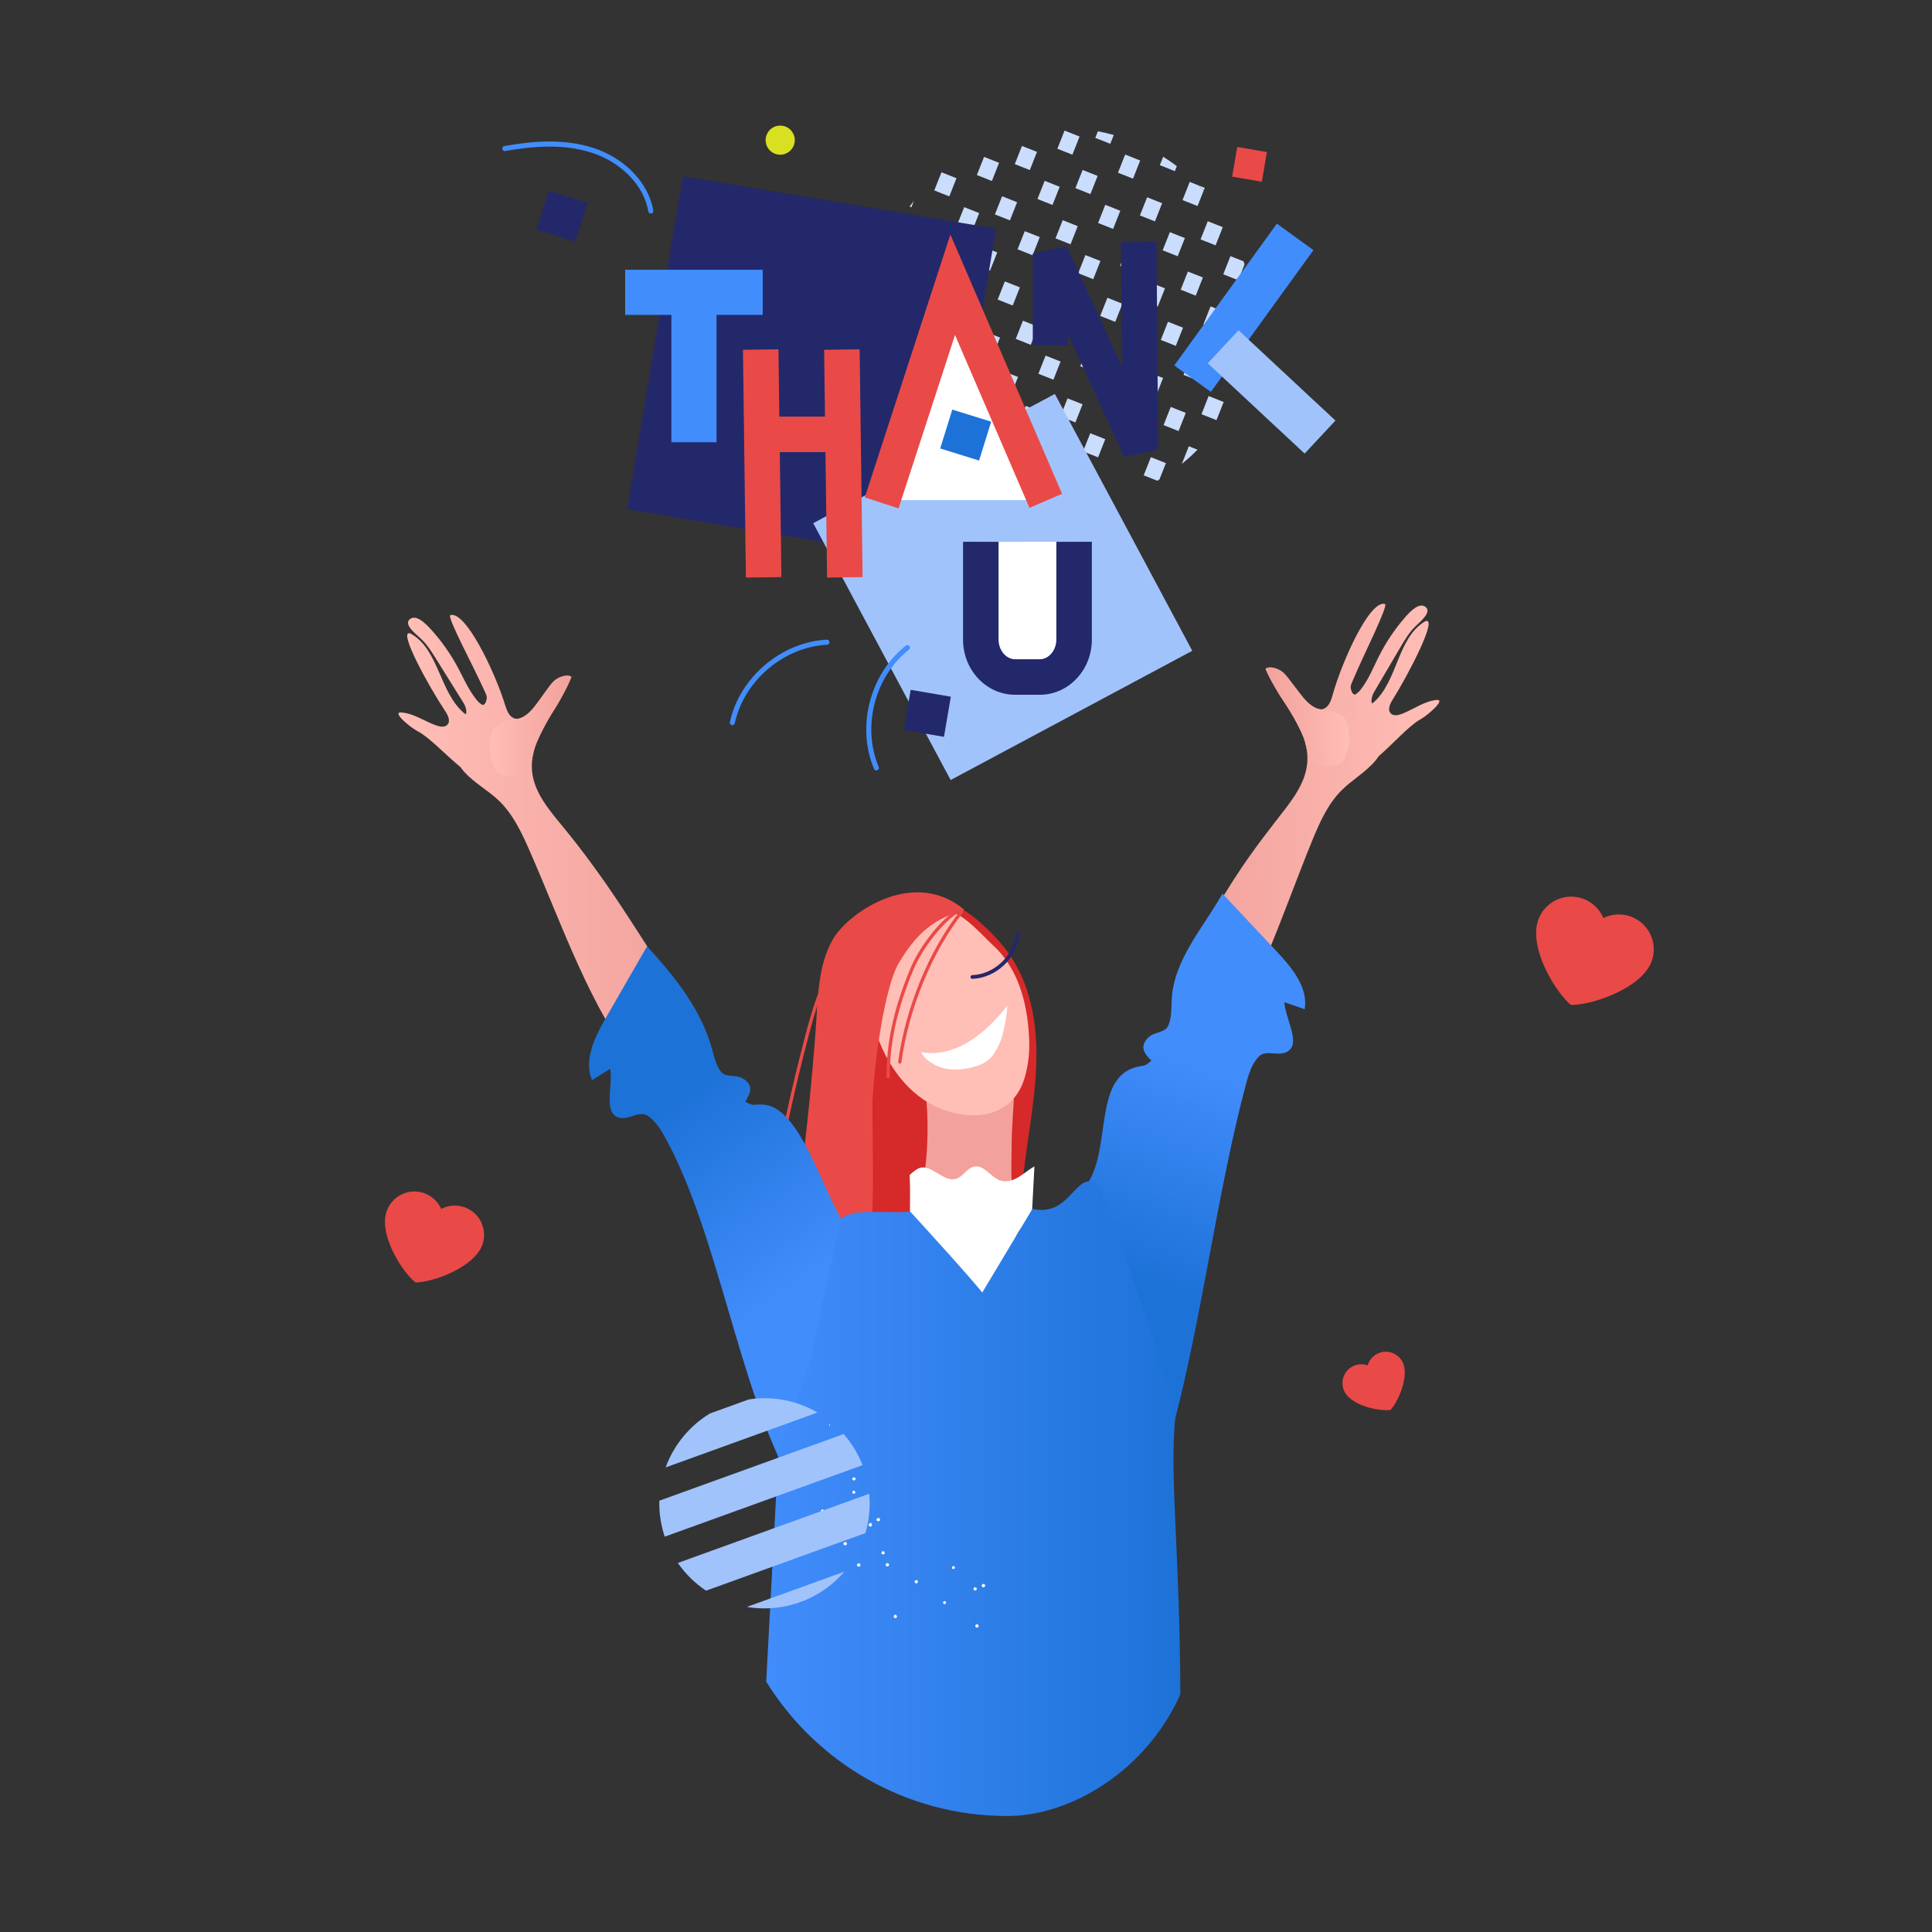 <svg xmlns="http://www.w3.org/2000/svg" version="1.1" viewBox="0 0 3000 3000" width="3000" height="3000">
<rect x="0" y="0" width="3000" height="3000" fill="#333333" stroke="none"/>
<defs/><!--ITEM: Illustration component 1--><g transform="translate(780.0 195.0) rotate(0.0 646.875 508.125)  scale(4.312 4.306)"><svg width="300.0" height="236.0" viewBox="0.0 0.0 300.0 236.0"><g fill="#caddfd"><path d="m252.537 23.491.409-1.033-2.207-.874c.576.595 1.151 1.185 1.71 1.804.03.031.059.069.088.103z"/><path d="m158.14 16.838-.009.022.02-.016z"/><path d="m134.068 77.763.362.143c-.035-.272-.062-.545-.095-.818z"/><path d="m266.103 67.821 3.855 1.528c.013-2.583-.135-5.166-.415-7.739l-.853-.338z"/><path d="m258.954 85.955 2.588-6.551 5.411 2.143-2.588 6.551z"/><path d="m254.358 97.53 5.411 2.143-2.588 6.55-5.411-2.143z"/><path d="m250.334 116.879-3.124-1.236-2.51 6.354c.941-.763 1.869-1.553 2.781-2.375.984-.89 1.93-1.81 2.853-2.743z"/><path d="m259.612 53.631 5.412 2.144 2.262-5.724c-.106-.365-.225-.726-.336-1.09l-4.749-1.88z"/><path d="m255.043 65.198 5.411 2.143-2.588 6.55-5.411-2.143z"/><path d="m253.296 85.48-2.588 6.551-5.412-2.144 2.589-6.55z"/><path d="m240.707 101.462 5.411 2.142-2.588 6.551-5.411-2.143z"/><path d="m233.554 119.577-2.589 6.551 4.898 1.941c.258-.148.515-.294.769-.447l2.331-5.901z"/><path d="m256.857 43.186-5.411-2.143 2.588-6.551 5.411 2.143z"/><path d="m244.29 59.184 2.588-6.55 5.411 2.143-2.588 6.55z"/><path d="m242.536 79.435-5.411-2.143 2.588-6.551 5.411 2.143z"/><path d="m232.535 88.882 5.411 2.143-2.588 6.55-5.411-2.143z"/><path d="m225.391 106.991 5.411 2.143-2.589 6.551-5.411-2.144z"/><path d="m244.947 26.865 5.412 2.144 2.18-5.517c-.031-.035-.058-.069-.09-.104-.557-.62-1.135-1.211-1.71-1.804l-3.205-1.269z"/><path d="m243.206 47.12-5.412-2.143 2.588-6.55 5.411 2.142z"/><path d="m236.044 65.243-5.411-2.143 2.588-6.55 5.411 2.142z"/><path d="m228.885 83.369-5.411-2.142 2.587-6.551 5.411 2.143z"/><path d="m224.31 94.96-2.588 6.551-5.411-2.144 2.588-6.55z"/><path d="m211.718 110.942 5.411 2.143-2.588 6.55-5.411-2.143z"/><path d="m242.187 16.426.711-1.8c-1.599-1.211-3.241-2.336-4.919-3.388l-1.202 3.044z"/><path d="m229.607 32.405 2.589-6.55 5.411 2.143-2.589 6.55z"/><path d="m227.859 52.682-5.411-2.143 2.588-6.551 5.411 2.144z"/><path d="m220.713 70.789-5.411-2.143 2.588-6.55 5.411 2.143z"/><path d="m213.552 88.914-5.412-2.143 2.588-6.551 5.411 2.143z"/><path d="m203.546 98.363 5.411 2.143-2.588 6.55-5.411-2.143z"/><path d="m227.114 19.142-5.411-2.142 2.588-6.551 5.411 2.143z"/><path d="m219.952 37.271-5.411-2.143 2.588-6.55 5.411 2.142z"/><path d="m212.794 55.39-5.411-2.143 2.588-6.551 5.411 2.143z"/><path d="m205.633 73.517-5.411-2.143 2.588-6.551 5.411 2.143z"/><path d="m201.042 85.089-2.588 6.551-5.411-2.143 2.588-6.55z"/><path d="m188.467 101.088 5.411 2.143-2.588 6.55-5.411-2.142z"/><path d="m218.937 6.573 1.257-3.179c-1.893-.527-3.804-.977-5.73-1.338l-.937 2.375z"/><path d="m206.375 22.56 2.588-6.55 5.411 2.142-2.588 6.551z"/><path d="m204.622 42.811-5.411-2.143 2.588-6.55 5.411 2.142z"/><path d="m197.461 60.935-5.412-2.142 2.588-6.551 5.411 2.143z"/><path d="m190.301 79.06-5.411-2.143 2.588-6.55 5.411 2.143z"/><path d="m180.297 88.508 5.411 2.142-2.588 6.551-5.411-2.143z"/><path d="m205.289 10.498-5.411-2.143 2.588-6.55 5.411 2.143z"/><path d="m198.128 28.623-5.411-2.143 2.587-6.55 5.411 2.142z"/><path d="m190.956 46.764-5.411-2.144 2.588-6.55 5.411 2.143z"/><path d="m180.971 56.194 5.411 2.142-2.588 6.551-5.411-2.143z"/><path d="m179.219 76.446-2.588 6.55-5.411-2.143 2.588-6.55z"/><path d="m166.642 92.442 5.411 2.143-2.588 6.55-5.411-2.142z"/><path d="m189.956 16.044-5.411-2.143 2.588-6.55 5.411 2.142z"/><path d="m177.386 32.039 2.588-6.55 5.411 2.142-2.588 6.551z"/><path d="m175.635 52.293-5.411-2.143 2.588-6.55 5.411 2.143z"/><path d="m165.647 61.725 5.411 2.144-2.589 6.55-5.411-2.143z"/><path d="m158.473 79.862 5.411 2.143-2.588 6.551-5.411-2.143z"/><path d="m176.301 19.982-5.411-2.142 2.587-6.551 5.411 2.143z"/><path d="m169.14 38.105-5.411-2.143 2.588-6.55 5.411 2.143z"/><path d="m161.97 56.242-5.411-2.143 2.588-6.551 5.412 2.143z"/><path d="m157.392 67.804-2.588 6.55-5.411-2.143 2.588-6.55z"/><path d="m144.833 83.787 5.411 2.143-2.589 6.55-5.411-2.143z"/><path d="m160.963 25.534 2.589-6.552-5.401-2.138-.02.016-2.58 6.53z"/><path d="m153.808 43.651-5.411-2.143 2.588-6.551 5.411 2.143z"/><path d="m146.636 61.785-5.411-2.143 2.589-6.551 5.411 2.144z"/><path d="m142.067 73.354-5.412-2.144-2.322 5.876c.033.272.058.545.095.818l5.05 1.999z"/><path d="m148.236 27.124c-.537.69-1.067 1.383-1.575 2.087l.649.256z"/><path d="m142.736 41.042-2.465-.975c-.999 2.137-1.878 4.315-2.646 6.529l2.521.999z"/><path d="m134.617 58.786c-.203 1.336-.358 2.678-.481 4.023l1.44-3.642z"/></g><path d="m157.714 157.242-112.801-18.916 20.087-120.067 112.801 18.916z" fill="#23286b"/><path d="m248.461 189.398-87.015 46.602-49.488-92.622 87.015-46.602z" fill="#a1c3fc"/><ellipse cx="100.068" cy="5.252" fill="#d9e021" rx="5.246" ry="5.252"/><path d="m30.682 27.861-4.353 14.021-14.005-4.358 4.353-14.021z" fill="#23286b"/><path d="m262.816 18.414 1.831-10.704 10.691 1.833-1.831 10.704z" fill="#e94a47"/><path d="m144.582 217.946 2.476-14.474 14.457 2.479-2.476 14.474z" fill="#23286b"/><path d="m134.697 232.544c-.354 0-.694-.208-.84-.558-6.415-15.166-1.493-34.269 11.449-44.436.395-.311.972-.241 1.283.155s.241.973-.155 1.285c-12.315 9.673-16.997 27.852-10.893 42.283.196.465-.02 1-.486 1.198-.117.051-.237.073-.358.073z" fill="#428dfc"/><path d="m82.837 216.22c-.064 0-.13-.005-.194-.02-.493-.108-.806-.595-.7-1.088 3.479-16.096 18.49-28.877 34.918-29.729.481-.038.934.36.959.867.026.505-.362.935-.866.96-15.633.81-29.917 12.971-33.226 28.289-.093.427-.471.721-.891.721z" fill="#428dfc"/><path d="m53.484 31.722c-.437 0-.822-.312-.899-.757-1.633-9.373-9.642-17.687-20.401-21.185-10.752-3.494-22.276-2.156-31.112-.601-.502.084-.97-.246-1.058-.743-.086-.498.245-.971.742-1.059 9.048-1.592 20.858-2.95 31.991.664 11.396 3.702 19.89 12.578 21.638 22.61.086.498-.247.971-.744 1.059-.052.007-.105.012-.157.012z" fill="#428dfc"/><path d="m94.114 162.886-1.062-82.134" fill="none"/><path d="m52.519 115.433h82.139v12.789h-82.139z" fill="#e94a47" transform="matrix(.013 1 -1 .013 214.19 26.665)"/><path d="m123.347 162.886-1.061-82.134" fill="none"/><path d="m81.753 115.433h82.139v12.789h-82.139z" fill="#e94a47" transform="matrix(.013 1 -1 .013 243.045 -2.567)"/><path d="m60.877 64.607h16.261v49.581h-16.261z" fill="#428dfc"/><path d="m278.916 35.366 13.177 9.542-36.94 51.131-13.177-9.542z" fill="#428dfc"/><path d="m300.01 106.373-11.089 11.907-34.884-32.561 11.088-11.907z" fill="#a1c3fc"/><path d="m44.247 51.989h49.523v16.28h-49.523z" fill="#428dfc"/><path d="m92.76 104.947h29.234v12.805h-29.234z" fill="#e94a47"/><path d="m193.471 135.062h-24.782-32.079l25.579-78.658 34.036 78.452z" fill="#fff"/><path d="m142.69 138.044-12.161-3.965 30.829-94.794 40.22 93.505-11.745 5.064-26.811-62.328z" fill="#e94a47"/><path d="m176.042 106.774-4.352 14.021-14.005-4.358 4.353-14.021z" fill="#1d72d8"/><path d="m223.978 119.506-20.164-44.024v3.806h-12.79v-33.129l12.209-2.669 19.915 43.483-.372-44.928 12.789-.108.622 74.845z" fill="#23286b"/><path d="m205.902 150.082v35.304c0 7.403-5.545 13.458-12.322 13.458h-8.951c-6.777 0-12.322-6.056-12.322-13.458v-35.304c.271.07 21.401 0 21.401 0h11.833z" fill="#fff"/><path d="m193.581 205.25h-8.951c-10.319 0-18.717-8.91-18.717-19.86v-35.308h12.79v35.306c0 3.824 2.713 7.055 5.927 7.055h8.951c3.212 0 5.927-3.232 5.927-7.055v-35.306h12.79v35.306c-.001 10.952-8.396 19.862-18.717 19.862z" fill="#23286b"/></svg></g><!--ITEM: Illustration component 2--><g transform="translate(618.75 937.5) rotate(0.0 808.125 941.25)  scale(5.752 5.739)"><svg width="281.0" height="328.0" viewBox="0.0 0.0 281.0 328.0"><linearGradient id="a-i2"><stop offset="0" stop-color="#ffbeb6" fill="#000000"/><stop offset="1" stop-color="#f2a19c" fill="#000000"/></linearGradient><linearGradient xmlns:xlink="http://www.w3.org/1999/xlink" id="b-i2" gradientTransform="matrix(-.19 .005 -.005 -.19 393.66 -.945)" gradientUnits="userSpaceOnUse" x1="594.896" x2="960.226" xlink:href="#a-i2" y1="-313.335" y2="-313.335"/><linearGradient xmlns:xlink="http://www.w3.org/1999/xlink" id="c-i2" gradientTransform="matrix(-1 .026 .026 1 333.619 -1.817)" gradientUnits="userSpaceOnUse" x1="77.915" x2="100.046" xlink:href="#a-i2" y1="30.06" y2="30.06"/><linearGradient xmlns:xlink="http://www.w3.org/1999/xlink" id="d-i2" gradientTransform="matrix(.191 0 0 -.191 -59.998 2.422)" gradientUnits="userSpaceOnUse" x1="314.95" x2="733.002" xlink:href="#a-i2" y1="-328.82" y2="-328.82"/><linearGradient id="e-i2"><stop offset="0" stop-color="#428dfc" fill="#000000"/><stop offset="1" stop-color="#1d72d8" fill="#000000"/></linearGradient><linearGradient xmlns:xlink="http://www.w3.org/1999/xlink" id="f-i2" gradientTransform="matrix(.191 0 0 -.191 -59.998 2.422)" gradientUnits="userSpaceOnUse" x1="1470.578" x2="1360.409" xlink:href="#e-i2" y1="-645.415" y2="-939.465"/><linearGradient xmlns:xlink="http://www.w3.org/1999/xlink" id="g-i2" gradientTransform="matrix(-.185 .044 -.044 -.185 427.138 -53.061)" gradientUnits="userSpaceOnUse" x1="1937.392" x2="2056.249" xlink:href="#e-i2" y1="-837.868" y2="-541.807"/><linearGradient xmlns:xlink="http://www.w3.org/1999/xlink" id="h-i2" gradientTransform="matrix(.191 0 0 -.191 -59.998 2.422)" gradientUnits="userSpaceOnUse" x1="822.548" x2="1423.075" xlink:href="#e-i2" y1="-1258.305" y2="-1258.305"/><linearGradient xmlns:xlink="http://www.w3.org/1999/xlink" id="i-i2" gradientUnits="userSpaceOnUse" x1="24.585" x2="46.716" xlink:href="#a-i2" y1="33.01" y2="33.01"/><path d="m280.27 26.028c-3.269.303-6.095 2.445-9.143 3.668-1.064.427-2.423.802-3.235-.009-.964-.96-.238-2.577.488-3.729 4.109-6.515 12.446-22.57 8.836-21.24-7.7 4.529-7.346 16.252-14.109 22.093-.722.578-.497-1.626.174-2.771 2.401-4.093 4.803-8.188 7.204-12.281 1.197-2.04 2.417-4.11 4.134-5.734 1.513-1.432 4.3-3.81 2.688-5.129-1.732-1.417-4.205 1.187-5.668 2.886-2.737 3.176-5.083 6.691-6.968 10.439-1.419 2.819-2.591 5.788-4.433 8.349-.855 1.186-1.141 1.487-1.972 1.994-.23.14-.741-.334-.849-.595-.618-1.505-.396-1.767.232-3.266 2.88-6.884 9.731-20.366 8.642-20.651-4.101-1.071-11.482 15.262-14.124 24.642-.316 1.123-.669 2.293-1.491 3.118-2.564 2.566-6.453-1.833-8.448-4.863-1.997-3.031-6.014-6.919-8.169-5.315 3.566 8.727 12.062 16.045 11.265 25.44-.473 5.56-4.195 10.216-7.623 14.615-11.909 15.282-13.381 18.953-23.533 35.457-1.348 2.193-1.088 13.38.378 14.055.831 5.97 1.285 14.005 3.364 18.169 13.57-18.122 20.194-40.339 28.763-61.301 1.994-4.878 4.185-9.83 7.899-13.564 2.837-2.852 6.456-4.876 9.064-7.94.343-.403.662-.838.955-1.293 3.661-3.146 8.343-8.406 11.245-9.976 2.134-1.162 7.003-5.507 4.434-5.268z" fill="url(#b-i2)"/><path d="m255.805 40.805c-.3.837-.692 1.678-1.376 2.244-1.016.841-2.445.906-3.764.931-1.08.021-2.218.028-3.159-.504-1.029-.581-1.634-1.712-1.952-2.851-.317-1.14-.565-2.198-.849-3.347-.515-2.087-3.766-8.062-5.689-10.798-1.95-2.774-3.426-5.855-4.974-8.873.998-.861 3.217-.213 4.48.725.737.548 1.305 1.288 1.862 2.018.932 1.221 1.865 2.441 2.797 3.662 1.479 1.936 3.157 4.004 5.535 4.521.872.19 1.78.151 2.655.329.771.157 1.498.478 2.216.8.566.254 1.147.52 1.574.97.356.375.582.854.766 1.337 1.072 2.811.893 6.005-.122 8.836z" fill="url(#c-i2)"/><path d="m141.197 82.004c2.254-.523 4.567-1.048 6.861-.753 3.432.44 6.359 2.648 8.949 4.948 3.178 2.822 6.14 5.929 8.462 9.49 5.516 8.469 7.052 18.987 6.709 29.094-.345 10.106-2.416 20.066-3.519 30.117-1.143 10.414-1.24 20.943-.292 31.378-23.189-3.334-46.96-2.581-69.892 2.214 15.142-22.036 24.055-49.599 18.723-75.81-1.582-7.778-4.031-16.951 1.321-22.802 2.932-3.205 7.431-4.339 11.659-5.319 3.673-.854 7.346-1.704 11.019-2.557z" fill="#d62929"/><path d="m142.478 123.658c-.22.029-.449.062-.641.193-.6.409-.526 1.448-.383 2.255 2.566 14.446 1.531 29.771-2.939 43.544 8.376-6.24 19.472-.024 29.13-2.502-2.768-6.372-2.136-13.963-2.104-21.135.037-8.445 1.813-19.802.007-27.971-6.799.903-16.272 4.712-23.07 5.616z" fill="#f2a19c"/><path d="m126.163 98.303c-.708 7.384 1.018 13.789 3.835 20.651 3.275 7.973 9.244 15.261 17.386 18.059 8.142 2.797 16.551 1.739 20.535-5.903 1.644-3.155 2.432-8.322 2.372-11.879-.164-9.758-2.466-19.958-9.583-26.624-4.222-3.956-8.617-9.556-14.377-10.049s-13.872 2.081-17.17 6.836c-2.698 3.893-2.544 4.191-2.998 8.909z" fill="#ffbeb6"/><path d="m159.919 122.812c-1.152 1.289-2.823 1.982-4.482 2.457-2.571.735-5.313 1.038-7.928.47-2.614-.569-5.086-2.08-6.463-4.375 1.578.247 3.191.277 4.778.087 7.643-.917 13.767-6.693 18.576-12.713-.275 3.139-.637 5.175-1.413 8.215-.452 1.76-1.855 4.501-3.068 5.859z" fill="#fff"/><g fill="#e94a47"><path d="m122.642 196.259c6.473-27.124 5.455-32.39 5.304-60.277-.034-6.204 2.668-31.183 7.117-38.756 6.238-10.62 11.851-12.382 17.698-14.432-13.789-11.582-31.508.937-35.546 8.082-4.037 7.146-3.951 15.785-4.556 23.975-1.997 27.078-5.424 54.052-10.258 80.767 6.752-.202 13.516.013 20.241.641z"/><path d="m132.158 128.411c-.001 0-.002 0-.003 0-.246-.002-.445-.203-.443-.448.062-9.56 2.049-18.557 6.44-29.173 2.77-6.694 8.844-13.878 12.424-15.828.216-.117.486-.037.602.179.118.216.037.487-.179.604-3.38 1.841-9.369 8.963-12.027 15.385-4.345 10.505-6.311 19.397-6.372 28.838.001.246-.197.443-.442.443z"/><path d="m135.337 124.434c-.019 0-.039-.001-.06-.003-.244-.033-.414-.258-.381-.501 1.956-14.605 8.404-30.297 16.829-40.956.152-.192.432-.225.625-.073s.224.433.073.626c-8.331 10.54-14.711 26.066-16.644 40.52-.031.226-.221.387-.442.387z"/><path d="m97.194 196.118c-.01 0-.019 0-.029-.001-.246-.017-.43-.228-.414-.473 1.745-26.779 5.561-49.991 12.762-77.617l.172-.659c1.725-6.634 4.331-16.661 9.352-21.118.183-.164.465-.146.628.037.163.185.147.466-.037.629-4.818 4.278-7.383 14.147-9.081 20.677l-.172.66c-7.185 27.567-10.994 50.73-12.734 77.448-.018.237-.213.417-.447.417z"/></g><path d="m171.679 152.243c-.262 4.979-.523 9.957-.786 14.935-.012.212-.043.461-.229.562-.116.065-.259.048-.392.03-5.182-.693-8.188 23.515-13.415 23.447-5.535-.073-13.29-24.387-18.79-23.763.013-3.005.025-6.01.039-9.016.004-1.068-.114-3.868-.114-3.868s1.38-1.326 2.356-1.774c3.346-1.542 6.733 3.888 10.246 2.772 1.881-.597 2.902-2.907 4.839-3.282 2.721-.526 4.488 2.977 7.134 3.8 1.631.507 3.413-.088 4.873-.972 1.458-.883 2.736-2.057 4.239-2.871z" fill="#fff"/><path d="m154.918 100.983c6.153-.212 11.724-5.497 12.268-11.64" fill="none" stroke="#23286b" stroke-linecap="round" stroke-miterlimit="10"/><path d="m.721 29.409c3.276.219 6.156 2.287 9.234 3.43 1.075.399 2.443.74 3.234-.092.939-.985.172-2.583-.584-3.715-4.276-6.406-13.024-22.241-9.382-21.005 7.814 4.329 7.763 16.057 14.675 21.721.737.56.455-1.638-.246-2.765-2.506-4.03-5.013-8.061-7.519-12.091-1.249-2.009-2.522-4.046-4.281-5.626-1.549-1.392-4.397-3.698-2.82-5.058 1.695-1.462 4.234 1.078 5.74 2.739 2.818 3.105 5.254 6.557 7.235 10.255 1.491 2.781 2.739 5.719 4.647 8.232.885 1.164 1.179 1.457 2.023 1.942.233.134.732-.353.833-.617.579-1.521.35-1.777-.316-3.259-3.057-6.808-10.253-20.108-9.172-20.421 4.072-1.177 11.872 14.96 14.755 24.269.345 1.114.727 2.275 1.571 3.078 2.629 2.499 6.404-1.999 8.32-5.079 1.918-3.081 5.833-7.072 8.029-5.524-3.34 8.816-11.644 16.351-10.605 25.722.616 5.546 4.457 10.105 7.998 14.414 12.3 14.97 19.426 27.294 30.001 43.53 1.404 2.157 6.645 11.147 5.338 13.364-.82 1.391-2.782-.242-4.229.471-4.17 2.056-7.607 5.566-9.577 9.782-14.032-17.766-21.227-39.804-30.334-60.538-2.119-4.825-4.438-9.718-8.246-13.356-2.91-2.778-6.58-4.708-9.266-7.703-.354-.394-.683-.82-.988-1.268-3.741-3.051-8.557-8.188-11.498-9.682-2.165-1.105-7.144-5.323-4.57-5.15z" fill="url(#d-i2)"/><path d="m222.451 78.434c4.888 5.226 9.777 10.45 14.663 15.676 4.093 4.374 8.49 9.681 7.528 15.597-1.83-.63-3.657-1.261-5.487-1.891.237 4.472 4.662 11.317.713 13.42-2.518 1.34-5.743-.753-7.686 1.336s-2.741 4.968-3.477 7.726c-7.546 28.324-11.923 63.534-19.468 91.858-9.208-13.637-16.471-42.472-22.954-65.722 5.9-9.485 1.674-27.55 12.319-30.902 2.983-.939 2.27.107 4.661-1.911-2.287-2.185-3.088-3.996-.86-6.241 1.636-1.648 4.546-1.161 5.439-3.306s.781-4.552.888-6.874c.501-10.783 8.408-19.377 13.721-28.766z" fill="url(#f-i2)"/><path d="m67.096 92.706c-3.561 6.207-7.53 13.093-11.093 19.301-2.983 5.197-6.048 11.371-3.757 16.91 1.636-1.033 3.271-2.067 4.908-3.1.792 4.41-1.947 12.086 2.378 13.226 2.756.727 5.417-2.052 7.787-.465 2.369 1.587 3.806 4.206 5.152 6.722 13.828 25.838 19.344 65.987 33.172 91.824 6.651-21.169 10.596-45.753 17.791-65.039-7.914-7.878-13.731-35.74-24.859-36.559-3.118-.229-2.186.625-4.975-.789 1.726-2.653 2.091-4.599-.592-6.272-1.969-1.229-4.69-.087-6.05-1.969-1.361-1.882-1.802-4.252-2.439-6.487-2.952-10.378-10.102-19.383-17.423-27.303z" fill="url(#g-i2)"/><path d="m209.627 220.985c.212-2.327-6.392-23.711-9.985-34.289-4.494-13.233-9.294-29.34-12.061-30.264-5.058-1.688-6.673 9.491-16.446 7.295-2.201 3.679-4.401 7.356-6.602 11.036-2.31 3.863-4.621 7.726-6.931 11.59-1.898-2.339-5.286-6.197-8.707-10.025-5.318-5.954-10.716-11.837-10.716-11.837-7.724.514-16.083-1.048-18.883 2.219 0 0-5.401 25.449-7.943 37.315-1.956 9.128-8.541 20.409-8.888 27.276-.397 7.858-1.638 31.415-3.192 60.342 13.483 21.817 37.585 36.357 65.086 36.357 17.341 0 37.532-12.379 46.709-32.893-.109-37.78-2.87-58.388-1.441-74.122z" fill="url(#h-i2)"/><path d="m117.228 234.012c.067.248.269.407.517.34.249-.067.407-.27.339-.518-.067-.248-.269-.407-.517-.34-.248.068-.406.27-.339.518zm16.539 39.757c-.159.203-.092.451.11.609.202.159.45.092.608-.11.159-.203.092-.451-.11-.609-.179-.271-.45-.092-.608.11zm5.66-9.411c-.159.203-.092.451.11.609.202.159.45.092.608-.11.159-.203.092-.451-.11-.609-.087-.136-.449-.091-.608.11zm-19.225-9.785c.202.159.427.204.676.137.159-.203.203-.428.137-.677-.202-.159-.427-.204-.563-.115-.385.158-.429.383-.25.655zm8.94-6.512c.202.159.427.204.676.137.159-.203.203-.428.137-.677-.202-.159-.427-.204-.563-.115-.382.158-.451.496-.25.655zm26.576 28.42c-.044.225.133.498.359.542.224.045.497-.134.542-.359.044-.225-.133-.498-.359-.542-.226-.046-.495.134-.542.359zm1.748-10.913c-.044.225.133.498.359.542.224.045.497-.134.542-.359.044-.225-.133-.498-.359-.542-.226-.045-.496.134-.542.359zm-43.317-19.857c.09.135.404.317.563.115.134-.09.317-.405.114-.563-.09-.135-.404-.317-.563-.115-.248.066-.293.291-.114.563zm8.417-5.094c.09.135.404.317.563.115.134-.09.293-.293.114-.563-.09-.135-.292-.294-.563-.115-.157.202-.203.427-.114.563zm24.478 29.519c-.044.225.021.474.247.519.224.045.361-.043.518-.246.044-.225-.021-.474-.247-.519-.223-.047-.471.02-.518.246zm2.396-9.489c-.044.225.021.474.247.519.224.045.361-.043.518-.246.044-.225-.021-.474-.247-.519-.224-.047-.472.02-.518.246zm-18.973-4.1c-.159.203-.092.451.11.609.202.159.45.092.608-.11.159-.203.092-.451-.11-.609-.202-.16-.451-.093-.608.11zm-21.325-1.762c-.159.203-.092.451.11.609.202.159.45.092.608-.11.159-.203.092-.451-.11-.609-.201-.159-.449-.091-.608.11zm6.764-9.069c-.159.203-.092.451.11.609.202.159.45.092.608-.11.159-.203.092-.451-.11-.609-.201-.159-.45-.092-.608.11zm6.674-9.204c-.159.203-.092.451.11.609.202.159.45.092.608-.11.159-.203.092-.451-.11-.609-.225-.048-.472.02-.608.11zm32.675 30.131c.067.248.269.407.517.34.249-.067.407-.27.339-.518-.067-.248-.269-.407-.517-.34-.224-.045-.406.27-.339.518zm-38.732-44.746c-.271.18-.317.405-.137.677m15.151 37.361c-.044.225.133.498.359.542.224.045.497-.134.542-.359.044-.225-.133-.497-.359-.542-.226-.047-.496.133-.542.359zm-7.75.064c-.044.225.133.497.359.542.224.045.497-.134.542-.36.044-.225-.021-.474-.359-.542-.224-.045-.495.135-.542.36zm3.145-10.863c-.044.225.133.498.359.542.224.045.473-.021.542-.359.044-.225-.133-.498-.335-.656-.249.068-.52.248-.566.473zm-13.963-14.348c-.159.203-.092.451.11.609.202.159.45.092.721-.088.159-.203.092-.451-.088-.723-.337-.067-.586.001-.743.202zm4.44-1.09c-.044.225.043.362.133.498.224.045.361-.043.497-.134.044-.225-.043-.362-.133-.498-.225-.046-.474.021-.497.134z" fill="#fff"/><path d="m25.559 43.549c.321.829.735 1.66 1.434 2.208 1.038.815 2.468.842 3.786.834 1.08-.007 2.218-.03 3.145-.585 1.013-.607 1.59-1.753 1.877-2.901.288-1.147.508-2.212.762-3.368.461-2.099 3.557-8.157 5.409-10.941 1.878-2.823 3.274-5.941 4.743-8.998-1.019-.834-3.222-.13-4.459.84-.722.567-1.271 1.321-1.81 2.065-.901 1.244-1.801 2.488-2.702 3.733-1.429 1.974-3.053 4.084-5.417 4.662-.867.212-1.776.197-2.645.398-.767.177-1.485.516-2.195.857-.559.268-1.133.549-1.549 1.01-.346.384-.56.869-.731 1.357-.997 2.837-.735 6.025.352 8.829z" fill="url(#i-i2)"/></svg></g><!--ITEM: Illustration component 3--><g transform="translate(1023.75 2171.25) rotate(-9.342 163.125 163.125)  scale(15.333 15.318)"><svg width="21.277" height="21.298" viewBox="-1850.167 415.745 21.277 21.298"><g fill="#a1c3fc"><path d="m-1830.465 420.771-19.515 3.632c-.122.645-.187 1.309-.187 1.989 0 .577.047 1.144.136 1.697l20.943-3.899c-.26-1.231-.732-2.383-1.377-3.419z"/><path d="m-1839.368 415.745-4.129.768c-2.255.91-4.125 2.566-5.306 4.664l16.078-2.993c-1.808-1.498-4.12-2.405-6.643-2.439z"/><path d="m-1832.663 434.547-10.311 1.919c1.086.373 2.249.577 3.46.577 2.61.001 4.999-.939 6.851-2.496z"/><path d="m-1828.89 427.162-20.262 3.772c.579 1.225 1.384 2.322 2.363 3.237l16.871-3.14c.572-1.185.93-2.491 1.028-3.869z"/></g></svg></g><!--ITEM: Illustration component 4--><g transform="translate(2373.75 1391.25) rotate(20.468 93.75 93.75)  scale(1.875 1.875)"><svg width="100.0" height="100.0" viewBox="0.0 0.0 100.0 100.0"><path d="m71.074 7.041c-8.311 0-15.798 3.511-21.074 9.123-5.276-5.613-12.763-9.123-21.074-9.123-15.976-0-28.926 12.95-28.926 28.926 0 24.843 34.617 51.782 50 56.992 16.639-5.973 50-33.42 50-56.992 0-15.976-12.95-28.926-28.926-28.926z" fill="#e94a47"/></svg></g><!--ITEM: Illustration component 5--><g transform="translate(2088.75 2100.0) rotate(-27.156 50.625 50.625)  scale(1.012 1.012)"><svg width="100.0" height="100.0" viewBox="0.0 0.0 100.0 100.0"><path d="m71.074 7.041c-8.311 0-15.798 3.511-21.074 9.123-5.276-5.613-12.763-9.123-21.074-9.123-15.976-0-28.926 12.95-28.926 28.926 0 24.843 34.617 51.782 50 56.992 16.639-5.973 50-33.42 50-56.992 0-15.976-12.95-28.926-28.926-28.926z" fill="#e94a47"/></svg></g><!--ITEM: Illustration component 6--><g transform="translate(588.75 1848.75) rotate(19.235 78.75 78.75)  scale(1.575 1.575)"><svg width="100.0" height="100.0" viewBox="0.0 0.0 100.0 100.0"><path d="m71.074 7.041c-8.311 0-15.798 3.511-21.074 9.123-5.276-5.613-12.763-9.123-21.074-9.123-15.976-0-28.926 12.95-28.926 28.926 0 24.843 34.617 51.782 50 56.992 16.639-5.973 50-33.42 50-56.992 0-15.976-12.95-28.926-28.926-28.926z" fill="#e94a47"/></svg></g></svg>